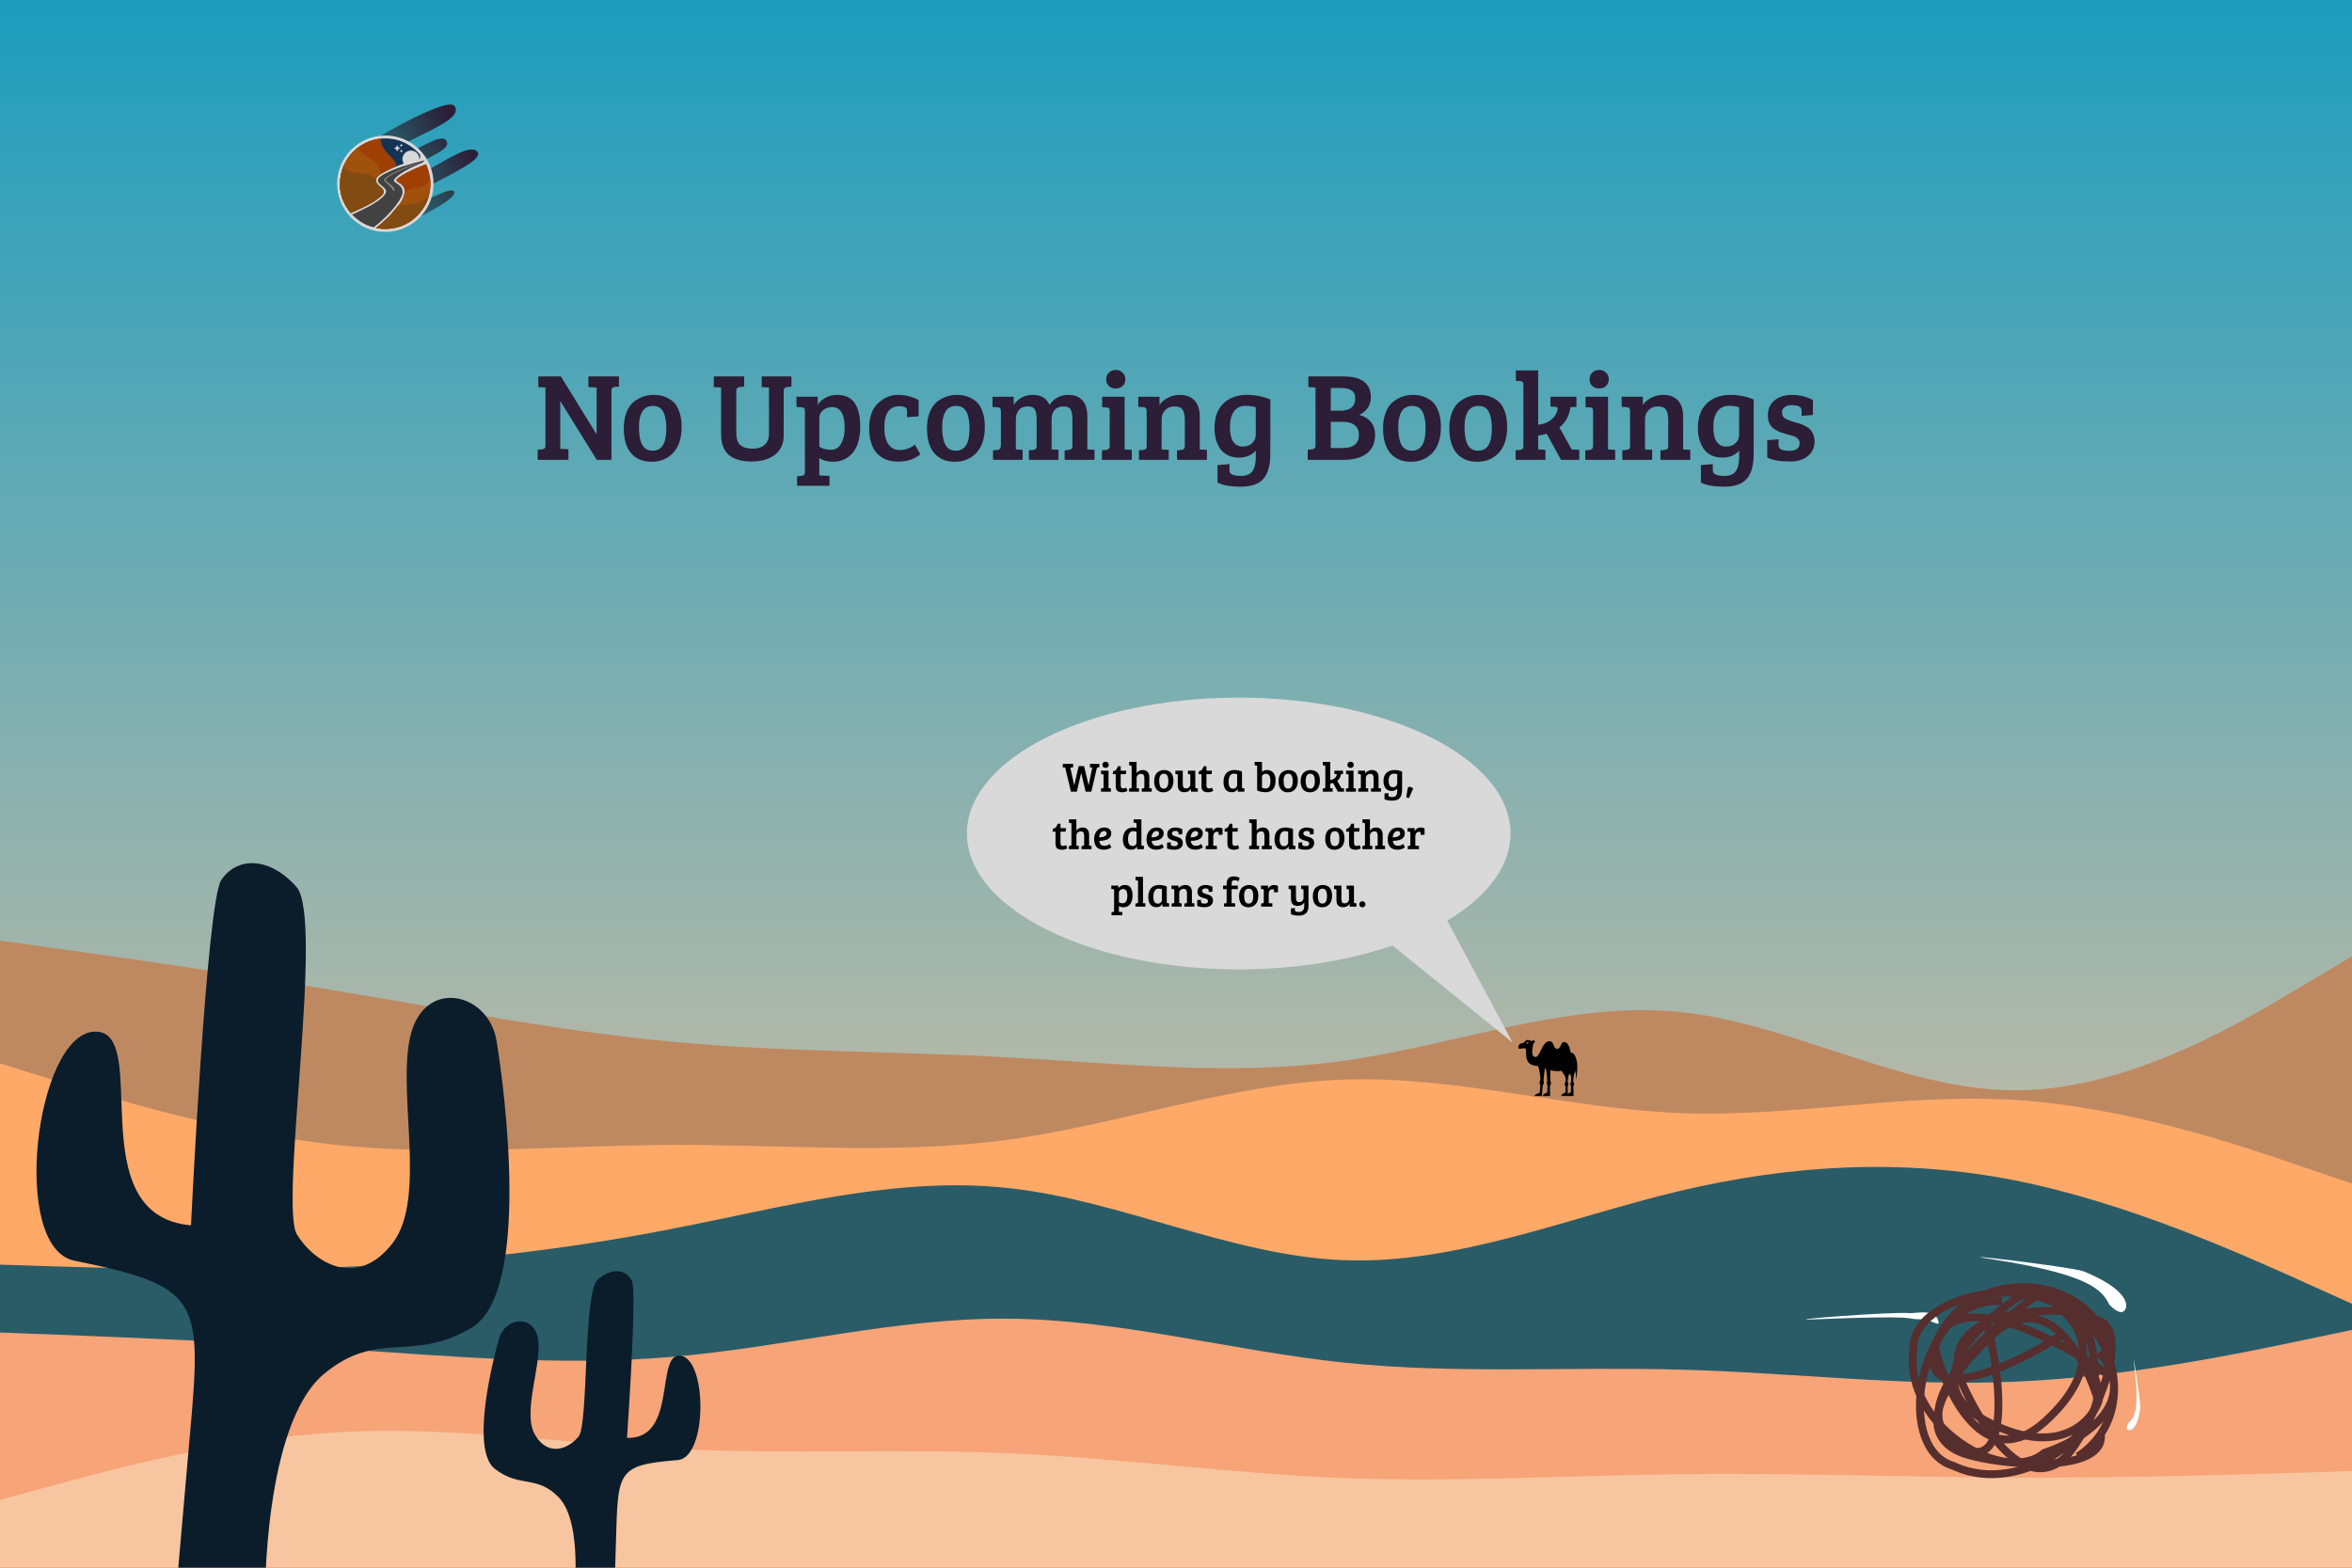 <svg width="900" height="600" viewBox="0 0 900 600" fill="none" xmlns="http://www.w3.org/2000/svg">
<rect x="0" y="0" width="900" height="600" fill="#808080" stroke="none"/>
<g clip-path="url(#clip0_1338_2525)">
<path d="M900 0H0V600H900V0Z" fill="url(#paint0_linear_1338_2525)"/>
<path d="M0 360L21.5 363C43 366 86 372 128.8 379.2C171.7 386.3 214.3 394.7 257.2 398.7C300 402.7 343 402.3 385.8 404.7C428.7 407 471.3 412 514.2 406C557 400 600 383 642.8 387.3C685.7 391.7 728.3 417.3 771.2 417.3C814 417.3 857 391.7 878.5 378.8L900 366V601H878.5C857 601 814 601 771.2 601C728.3 601 685.7 601 642.8 601C600 601 557 601 514.2 601C471.3 601 428.7 601 385.8 601C343 601 300 601 257.2 601C214.3 601 171.7 601 128.8 601C86 601 43 601 21.5 601H0V360Z" fill="#BE8961"/>
<path d="M0 407L21.5 413.7C43 420.3 86 433.7 128.8 438.2C171.7 442.7 214.3 438.3 257.2 438.2C300 438 343 442 385.8 436.2C428.7 430.3 471.3 414.7 514.2 413.2C557 411.7 600 424.3 642.8 426C685.7 427.7 728.3 418.3 771.2 421C814 423.7 857 438.3 878.5 445.7L900 453V601H878.5C857 601 814 601 771.2 601C728.3 601 685.7 601 642.8 601C600 601 557 601 514.2 601C471.3 601 428.7 601 385.8 601C343 601 300 601 257.2 601C214.3 601 171.7 601 128.8 601C86 601 43 601 21.5 601H0V407Z" fill="#FFA968"/>
<path d="M0 484L21.5 484.7C43 485.3 86 486.7 128.8 485C171.7 483.3 214.3 478.7 257.2 470.3C300 462 343 450 385.8 454.7C428.7 459.3 471.3 480.7 514.2 482.3C557 484 600 466 642.8 455.8C685.7 445.7 728.3 443.3 771.2 451.8C814 460.3 857 479.7 878.5 489.3L900 499V601H878.5C857 601 814 601 771.2 601C728.3 601 685.7 601 642.8 601C600 601 557 601 514.2 601C471.3 601 428.7 601 385.8 601C343 601 300 601 257.2 601C214.3 601 171.7 601 128.8 601C86 601 43 601 21.5 601H0V484Z" fill="#2A5C68"/>
<path d="M0 510L21.5 510.8C43 511.7 86 513.3 128.8 516.2C171.7 519 214.3 523 257.2 519.3C300 515.7 343 504.3 385.8 504.7C428.7 505 471.3 517 514.2 521.5C557 526 600 523 642.8 524.2C685.7 525.3 728.3 530.7 771.2 528.8C814 527 857 518 878.5 513.5L900 509V601H878.5C857 601 814 601 771.2 601C728.3 601 685.7 601 642.8 601C600 601 557 601 514.2 601C471.3 601 428.7 601 385.8 601C343 601 300 601 257.2 601C214.3 601 171.7 601 128.8 601C86 601 43 601 21.5 601H0V510Z" fill="#F6A478"/>
<path d="M0 574L21.5 568.2C43 562.3 86 550.7 128.8 548.2C171.7 545.7 214.3 552.3 257.2 554.5C300 556.7 343 554.3 385.8 556.2C428.7 558 471.3 564 514.2 565.7C557 567.3 600 564.7 642.8 564.2C685.7 563.7 728.3 565.3 771.2 565.5C814 565.7 857 564.3 878.5 563.7L900 563V601H878.5C857 601 814 601 771.2 601C728.3 601 685.7 601 642.8 601C600 601 557 601 514.2 601C471.3 601 428.7 601 385.8 601C343 601 300 601 257.2 601C214.3 601 171.7 601 128.8 601C86 601 43 601 21.5 601H0V574Z" fill="#F7C59F"/>
<path d="M761.841 481.887C801.758 487.982 804.511 494.505 807.256 499.484C808.446 500.655 812.115 504.079 813.402 500.784C814.179 498.796 813.304 493.079 797.055 486.49C790.742 484.645 743.82 479.136 761.841 481.887Z" fill="white"/>
<path d="M816.671 522.519C818.921 540.794 816.364 542.745 814.493 544.518C814.121 545.175 813.055 547.179 814.678 547.373C815.659 547.49 818.09 546.457 819 538.554C819.035 535.563 815.656 514.269 816.671 522.519Z" fill="white"/>
<path d="M695.191 504.915C735.89 503.279 728.769 504.915 734.304 504.915C739.84 504.915 742.938 508.759 741.468 504.915C739.997 501.071 733.328 502.593 731.006 502.593C724.467 501.85 676.816 505.653 695.191 504.915Z" fill="white"/>
<path d="M807.112 515.882C805.968 511.669 804.077 508.029 801.641 504.96M801.641 504.96C786.131 485.424 748.491 489.064 740.443 515.882C744.976 533.82 759.719 564.59 782.425 544.163C805.131 523.737 796.518 507.395 789.373 501.777C780.738 501.334 768.694 502.232 760.029 506.285M801.641 504.96C817.162 508.142 801.051 544.163 792.181 555.519C783.312 566.875 768.455 565.573 752.121 532.301C745.37 518.55 750.769 510.616 760.029 506.285M780.06 495.34C761.286 508.408 728.483 538.015 747.464 551.903C771.19 569.262 765.129 522.654 760.029 506.285M766.09 498.088C734.899 495.34 723.635 554.073 747.464 561.016C774.442 573.819 809.209 545.542 801.641 527.31C801.74 513.005 795.788 486.584 771.19 495.34" stroke="#562E2E" stroke-width="3"/>
<path d="M795.09 557.431C798.791 555.007 801.698 552.077 803.875 548.827M803.875 548.827C817.734 528.136 802.016 494.47 773.483 495.71C757.611 505.72 732.644 529.341 759.749 543.742C786.854 558.143 799.86 544.873 802.976 536.438C800.606 528.301 795.834 517.441 789.109 510.733M803.875 548.827C805.828 564.227 765.785 560.986 751.933 556.455C738.08 551.924 734.524 537.748 761.395 511.842C772.501 501.136 781.921 503.563 789.109 510.733M806.181 525.729C787.464 512.584 748.211 491.811 740.937 513.884C731.844 541.475 774.937 520.759 789.109 510.733M798.996 513.687C791.545 483.92 731.116 492.526 732.127 516.838C728.493 545.963 767.097 568.985 782.269 556.07C796.13 551.526 819.742 537.453 803.306 517.518" stroke="#562E2E" stroke-width="3"/>
<path d="M205.747 176V172.112L207.475 171.968C208.307 171.904 208.723 171.456 208.723 170.624V148.304L205.987 148.16V144.08H214.627L228.211 166.112H228.307V148.304L225.139 148.16V144.08H236.851V147.968L235.123 148.112C234.355 148.176 233.971 148.672 233.971 149.6V176H228.355L214.483 153.632H214.387V171.776L217.507 171.92V176H205.747ZM249.741 172.496C253.229 172.496 254.973 169.68 254.973 164.048C254.973 161.2 254.573 159.04 253.773 157.568C253.005 156.096 251.693 155.36 249.837 155.36C248.013 155.36 246.669 156.064 245.805 157.472C244.941 158.88 244.509 160.8 244.509 163.232C244.509 167.744 245.341 170.576 247.005 171.728C247.741 172.24 248.653 172.496 249.741 172.496ZM238.701 163.904C238.701 161.536 239.053 159.488 239.757 157.76C240.461 156 241.405 154.656 242.589 153.728C244.861 152 247.373 151.136 250.125 151.136C252.045 151.136 253.661 151.456 254.973 152.096C256.317 152.704 257.357 153.424 258.093 154.256C258.861 155.056 259.501 156.24 260.013 157.808C260.557 159.344 260.829 161.168 260.829 163.28C260.829 167.696 259.757 171.04 257.613 173.312C255.469 175.584 252.717 176.72 249.357 176.72C246.029 176.72 243.421 175.648 241.533 173.504C239.645 171.328 238.701 168.128 238.701 163.904ZM281.734 149.696V165.632C281.734 167.872 282.262 169.456 283.318 170.384C284.406 171.28 285.942 171.728 287.926 171.728C289.942 171.728 291.494 171.232 292.582 170.24C293.702 169.248 294.262 167.792 294.262 165.872V148.304L291.478 148.16V144.08H302.854V147.968L301.27 148.112C300.342 148.208 299.878 148.688 299.878 149.552V166.688C299.878 169.792 298.79 172.224 296.614 173.984C294.438 175.744 291.43 176.624 287.59 176.624C283.75 176.624 280.838 175.776 278.854 174.08C276.902 172.352 275.926 169.632 275.926 165.92V148.304L273.142 148.16V144.08H284.758V147.968L283.174 148.112C282.662 148.176 282.294 148.32 282.07 148.544C281.846 148.736 281.734 149.12 281.734 149.696ZM307.999 180.56V157.328C307.999 156.784 307.903 156.416 307.711 156.224C307.551 156 307.247 155.888 306.799 155.888L304.783 155.744V151.856H312.895V154.976C313.407 154.016 314.335 153.136 315.679 152.336C317.023 151.536 318.623 151.136 320.479 151.136C326.271 151.136 329.167 155.2 329.167 163.328C329.167 167.648 328.223 170.96 326.335 173.264C324.447 175.568 321.887 176.72 318.655 176.72C316.735 176.72 315.023 176.256 313.519 175.328V181.952L317.407 182.144V185.936H305.023V182.288L306.607 182.144C307.087 182.08 307.439 181.936 307.663 181.712C307.887 181.52 307.999 181.136 307.999 180.56ZM323.215 163.808C323.215 158.464 321.599 155.792 318.367 155.792C317.023 155.792 315.871 156.208 314.911 157.04C313.983 157.84 313.519 158.8 313.519 159.92V170.96C314.735 171.76 316.207 172.16 317.935 172.16C319.695 172.16 321.007 171.36 321.871 169.76C322.767 168.16 323.215 166.176 323.215 163.808ZM338.4 163.664C338.4 166.384 338.912 168.496 339.936 170C340.96 171.504 342.432 172.256 344.352 172.256C346.304 172.256 348.224 171.568 350.112 170.192L352.176 173.888C349.904 175.744 347.056 176.672 343.632 176.672C340.208 176.672 337.504 175.6 335.52 173.456C333.568 171.28 332.592 168.08 332.592 163.856C332.592 159.632 333.712 156.464 335.952 154.352C338.224 152.208 340.768 151.136 343.584 151.136C346.432 151.136 349.072 151.792 351.504 153.104V159.344L347.088 159.68V157.376C347.088 156.512 346.768 155.984 346.128 155.792C345.52 155.568 344.88 155.456 344.208 155.456C340.336 155.456 338.4 158.192 338.4 163.664ZM365.757 172.496C369.245 172.496 370.989 169.68 370.989 164.048C370.989 161.2 370.589 159.04 369.789 157.568C369.021 156.096 367.709 155.36 365.853 155.36C364.029 155.36 362.685 156.064 361.821 157.472C360.957 158.88 360.525 160.8 360.525 163.232C360.525 167.744 361.357 170.576 363.021 171.728C363.757 172.24 364.669 172.496 365.757 172.496ZM354.717 163.904C354.717 161.536 355.069 159.488 355.773 157.76C356.477 156 357.421 154.656 358.605 153.728C360.877 152 363.389 151.136 366.141 151.136C368.061 151.136 369.677 151.456 370.989 152.096C372.333 152.704 373.373 153.424 374.109 154.256C374.877 155.056 375.517 156.24 376.029 157.808C376.573 159.344 376.845 161.168 376.845 163.28C376.845 167.696 375.773 171.04 373.629 173.312C371.485 175.584 368.733 176.72 365.373 176.72C362.045 176.72 359.437 175.648 357.549 173.504C355.661 171.328 354.717 168.128 354.717 163.904ZM379.788 155.744V151.856H387.9V154.976C389.692 152.416 392.14 151.136 395.244 151.136C398.38 151.136 400.492 152.416 401.58 154.976C403.372 152.416 405.804 151.136 408.876 151.136C411.18 151.136 412.956 151.84 414.204 153.248C415.452 154.624 416.076 156.704 416.076 159.488V172.016L418.812 172.16V176H407.388V172.352L408.972 172.208C409.452 172.144 409.788 172.016 409.98 171.824C410.204 171.6 410.332 171.216 410.364 170.672V160.736C410.364 158.976 410.156 157.68 409.74 156.848C409.356 155.984 408.428 155.552 406.956 155.552C405.484 155.552 404.348 156 403.548 156.896C402.78 157.792 402.396 158.992 402.396 160.496V172.016L405.036 172.16V176H393.708V172.352L395.292 172.208C395.772 172.144 396.124 172.016 396.348 171.824C396.572 171.6 396.684 171.2 396.684 170.624V160.736C396.684 158.976 396.476 157.68 396.06 156.848C395.676 155.984 394.732 155.552 393.228 155.552C391.756 155.552 390.636 156.016 389.868 156.944C389.1 157.872 388.716 159.024 388.716 160.4V172.016L391.308 172.16V176H379.98V172.352L381.564 172.208C382.044 172.144 382.396 172.016 382.62 171.824C382.844 171.6 382.956 171.2 382.956 170.624H383.004V157.376C383.004 156.832 382.908 156.464 382.716 156.272C382.556 156.048 382.252 155.92 381.804 155.888L379.788 155.744ZM430.342 151.856V172.016L433.078 172.16V176H421.654V172.352L423.238 172.208C424.166 172.112 424.63 171.6 424.63 170.672V157.328C424.63 156.784 424.534 156.416 424.342 156.224C424.182 156.032 423.878 155.936 423.43 155.936L421.75 155.84V151.856H430.342ZM424.294 147.728C423.622 147.056 423.286 146.208 423.286 145.184C423.286 144.16 423.622 143.312 424.294 142.64C424.966 141.936 425.846 141.584 426.934 141.584C428.022 141.584 428.902 141.936 429.574 142.64C430.278 143.312 430.63 144.16 430.63 145.184C430.63 146.208 430.278 147.056 429.574 147.728C428.902 148.368 428.022 148.688 426.934 148.688C425.846 148.688 424.966 148.368 424.294 147.728ZM435.569 155.696V151.856H443.681V154.976C444.513 153.792 445.617 152.864 446.993 152.192C448.369 151.488 449.857 151.136 451.457 151.136C453.889 151.136 455.761 151.84 457.073 153.248C458.417 154.624 459.089 156.704 459.089 159.488V172.016L461.825 172.16V176H450.401V172.352L451.985 172.208C452.465 172.144 452.817 172.016 453.041 171.824C453.265 171.6 453.377 171.2 453.377 170.624V160.736C453.377 158.976 453.105 157.68 452.561 156.848C452.017 155.984 450.977 155.552 449.441 155.552C447.937 155.552 446.737 156.032 445.841 156.992C444.945 157.952 444.497 159.088 444.497 160.4V172.016L447.233 172.16V176H435.809V172.352L437.393 172.208C437.873 172.144 438.225 172.016 438.449 171.824C438.673 171.6 438.785 171.2 438.785 170.624V157.328C438.785 156.368 438.385 155.872 437.585 155.84L435.569 155.696ZM485.999 175.952C485.711 179.504 484.687 182.112 482.927 183.776C481.167 185.44 478.415 186.272 474.671 186.272C470.927 186.272 467.999 185.744 465.887 184.688V178.016L470.447 177.632V179.936C470.447 180.8 470.847 181.376 471.647 181.664C472.447 181.984 473.551 182.144 474.959 182.144C477.007 182.144 478.447 181.52 479.279 180.272C480.111 179.056 480.527 177.328 480.527 175.088V172.448C478.991 174.24 476.863 175.136 474.143 175.136C472.479 175.136 471.007 174.816 469.727 174.176C468.479 173.536 467.503 172.672 466.799 171.584C465.423 169.408 464.735 166.848 464.735 163.904C464.735 159.712 465.871 156.544 468.143 154.4C470.415 152.224 473.439 151.136 477.215 151.136C480.351 151.136 483.311 151.728 486.095 152.912V170.72C486.095 173.44 486.063 175.184 485.999 175.952ZM480.527 166.208V155.888C479.407 155.504 478.127 155.312 476.687 155.312C474.735 155.312 473.231 156.032 472.175 157.472C471.151 158.912 470.639 160.864 470.639 163.328C470.639 168.384 472.303 170.912 475.631 170.912C477.007 170.912 478.159 170.496 479.087 169.664C480.047 168.8 480.527 167.648 480.527 166.208ZM500.645 144.08H514.181C521.093 144.08 524.549 146.752 524.549 152.096C524.549 155.04 523.077 157.28 520.133 158.816C522.021 159.296 523.493 160.176 524.549 161.456C525.637 162.736 526.181 164.4 526.181 166.448C526.181 169.552 525.125 171.92 523.013 173.552C520.933 175.184 517.893 176 513.893 176H500.405V172.112L501.989 171.968C502.917 171.872 503.381 171.424 503.381 170.624V148.304L500.645 148.16V144.08ZM509.237 161.456V171.488H513.749C517.909 171.488 519.989 169.792 519.989 166.4C519.989 164.8 519.461 163.584 518.405 162.752C517.381 161.888 515.909 161.456 513.989 161.456H509.237ZM509.237 148.496V157.184H512.789C514.773 157.184 516.229 156.784 517.157 155.984C518.117 155.152 518.597 154 518.597 152.528C518.597 151.056 518.117 150.016 517.157 149.408C516.229 148.8 514.885 148.496 513.125 148.496H509.237ZM540.272 172.496C543.76 172.496 545.504 169.68 545.504 164.048C545.504 161.2 545.104 159.04 544.304 157.568C543.536 156.096 542.224 155.36 540.368 155.36C538.544 155.36 537.2 156.064 536.336 157.472C535.472 158.88 535.04 160.8 535.04 163.232C535.04 167.744 535.872 170.576 537.536 171.728C538.272 172.24 539.184 172.496 540.272 172.496ZM529.232 163.904C529.232 161.536 529.584 159.488 530.288 157.76C530.992 156 531.936 154.656 533.12 153.728C535.392 152 537.904 151.136 540.656 151.136C542.576 151.136 544.192 151.456 545.504 152.096C546.848 152.704 547.888 153.424 548.624 154.256C549.392 155.056 550.032 156.24 550.544 157.808C551.088 159.344 551.36 161.168 551.36 163.28C551.36 167.696 550.288 171.04 548.144 173.312C546 175.584 543.248 176.72 539.888 176.72C536.56 176.72 533.952 175.648 532.064 173.504C530.176 171.328 529.232 168.128 529.232 163.904ZM565.632 172.496C569.12 172.496 570.864 169.68 570.864 164.048C570.864 161.2 570.464 159.04 569.664 157.568C568.896 156.096 567.584 155.36 565.728 155.36C563.904 155.36 562.56 156.064 561.696 157.472C560.832 158.88 560.4 160.8 560.4 163.232C560.4 167.744 561.232 170.576 562.896 171.728C563.632 172.24 564.544 172.496 565.632 172.496ZM554.592 163.904C554.592 161.536 554.944 159.488 555.648 157.76C556.352 156 557.296 154.656 558.48 153.728C560.752 152 563.264 151.136 566.016 151.136C567.936 151.136 569.552 151.456 570.864 152.096C572.208 152.704 573.248 153.424 573.984 154.256C574.752 155.056 575.392 156.24 575.904 157.808C576.448 159.344 576.72 161.168 576.72 163.28C576.72 167.696 575.648 171.04 573.504 173.312C571.36 175.584 568.608 176.72 565.248 176.72C561.92 176.72 559.312 175.648 557.424 173.504C555.536 171.328 554.592 168.128 554.592 163.904ZM582.927 170.624V147.248C582.927 146.736 582.831 146.384 582.639 146.192C582.479 146 582.175 145.888 581.727 145.856L580.047 145.76V141.776H588.591V162.56C590.351 162.4 591.887 161.856 593.199 160.928C594.511 160 595.407 158.784 595.887 157.28C595.983 156.96 596.031 156.704 596.031 156.512C596.031 155.968 595.727 155.696 595.119 155.696L593.295 155.6V151.856H603.231V155.744L600.927 155.84C600.511 159.104 599.103 161.68 596.703 163.568L601.407 172.016L604.335 172.16V176H597.327L591.855 166.016C590.799 166.304 589.711 166.528 588.591 166.688V172.016H588.639L591.375 172.16V176H579.951V172.352L581.535 172.208C582.015 172.144 582.367 172.016 582.591 171.824C582.815 171.6 582.927 171.2 582.927 170.624ZM615.311 151.856V172.016L618.047 172.16V176H606.623V172.352L608.207 172.208C609.135 172.112 609.599 171.6 609.599 170.672V157.328C609.599 156.784 609.503 156.416 609.311 156.224C609.151 156.032 608.847 155.936 608.399 155.936L606.719 155.84V151.856H615.311ZM609.263 147.728C608.591 147.056 608.255 146.208 608.255 145.184C608.255 144.16 608.591 143.312 609.263 142.64C609.935 141.936 610.815 141.584 611.903 141.584C612.991 141.584 613.871 141.936 614.543 142.64C615.247 143.312 615.599 144.16 615.599 145.184C615.599 146.208 615.247 147.056 614.543 147.728C613.871 148.368 612.991 148.688 611.903 148.688C610.815 148.688 609.935 148.368 609.263 147.728ZM620.538 155.696V151.856H628.65V154.976C629.482 153.792 630.586 152.864 631.962 152.192C633.338 151.488 634.826 151.136 636.426 151.136C638.858 151.136 640.73 151.84 642.042 153.248C643.386 154.624 644.058 156.704 644.058 159.488V172.016L646.794 172.16V176H635.37V172.352L636.954 172.208C637.434 172.144 637.786 172.016 638.01 171.824C638.234 171.6 638.346 171.2 638.346 170.624V160.736C638.346 158.976 638.074 157.68 637.53 156.848C636.986 155.984 635.946 155.552 634.41 155.552C632.906 155.552 631.706 156.032 630.81 156.992C629.914 157.952 629.466 159.088 629.466 160.4V172.016L632.202 172.16V176H620.778V172.352L622.362 172.208C622.842 172.144 623.194 172.016 623.418 171.824C623.642 171.6 623.754 171.2 623.754 170.624V157.328C623.754 156.368 623.354 155.872 622.554 155.84L620.538 155.696ZM670.967 175.952C670.679 179.504 669.655 182.112 667.895 183.776C666.135 185.44 663.383 186.272 659.639 186.272C655.895 186.272 652.967 185.744 650.855 184.688V178.016L655.415 177.632V179.936C655.415 180.8 655.815 181.376 656.615 181.664C657.415 181.984 658.519 182.144 659.927 182.144C661.975 182.144 663.415 181.52 664.247 180.272C665.079 179.056 665.495 177.328 665.495 175.088V172.448C663.959 174.24 661.831 175.136 659.111 175.136C657.447 175.136 655.975 174.816 654.695 174.176C653.447 173.536 652.471 172.672 651.767 171.584C650.391 169.408 649.703 166.848 649.703 163.904C649.703 159.712 650.839 156.544 653.111 154.4C655.383 152.224 658.407 151.136 662.183 151.136C665.319 151.136 668.279 151.728 671.063 152.912V170.72C671.063 173.44 671.031 175.184 670.967 175.952ZM665.495 166.208V155.888C664.375 155.504 663.095 155.312 661.655 155.312C659.703 155.312 658.199 156.032 657.143 157.472C656.119 158.912 655.607 160.864 655.607 163.328C655.607 168.384 657.271 170.912 660.599 170.912C661.975 170.912 663.127 170.496 664.055 169.664C665.015 168.8 665.495 167.648 665.495 166.208ZM688.293 155.504C687.525 155.216 686.597 155.072 685.509 155.072C684.421 155.072 683.541 155.328 682.869 155.84C682.229 156.32 681.909 156.928 681.909 157.664C681.909 158.368 682.021 158.928 682.245 159.344C682.501 159.728 682.885 160.064 683.397 160.352C684.197 160.768 685.157 161.136 686.277 161.456C687.397 161.744 688.229 161.984 688.773 162.176C689.317 162.336 689.989 162.624 690.789 163.04C691.621 163.456 692.245 163.904 692.661 164.384C693.781 165.568 694.341 167.088 694.341 168.944C694.341 171.344 693.461 173.232 691.701 174.608C689.973 175.952 687.765 176.624 685.077 176.624C681.173 176.624 678.229 176.128 676.245 175.136V168.464L680.565 168.128V170.432C680.565 171.84 681.909 172.544 684.597 172.544C687.285 172.544 688.629 171.568 688.629 169.616C688.629 168.912 688.389 168.336 687.909 167.888C687.461 167.44 687.013 167.136 686.565 166.976C686.117 166.816 685.573 166.656 684.933 166.496C684.325 166.336 683.717 166.176 683.109 166.016C682.533 165.856 681.893 165.648 681.189 165.392C680.517 165.104 679.765 164.704 678.933 164.192C677.301 163.136 676.485 161.376 676.485 158.912C676.485 156.416 677.365 154.496 679.125 153.152C680.885 151.808 683.093 151.136 685.749 151.136C688.437 151.136 691.093 151.776 693.717 153.056V158.816L689.397 159.152V157.136C689.397 156.336 689.029 155.792 688.293 155.504Z" fill="#2B1E36"/>
<path d="M259.343 558.808C235.421 560.762 236.539 563.16 235.643 591.831L234.953 613.918L219.458 613.434C219.458 613.434 223.397 583.102 213.857 573.143C205.474 564.392 199.055 569.585 189.441 562.251C179.827 554.916 188.664 520.303 191.005 512.216C193.345 504.13 204.423 502.788 205.904 512.682C207.384 522.576 199.662 540.623 204.762 549.224C209.862 557.824 217.723 554.412 221.448 549.745C225.173 545.079 223.17 494.651 228.692 489.759C234.214 484.867 239.747 485.978 241.803 490.169C243.859 494.36 239.923 550.323 239.923 550.323C259.589 550.937 250.504 517.171 260.591 518.893C270.678 520.615 270.707 557.88 259.343 558.808Z" fill="#0B1D2B"/>
<path d="M28.391 482.479C80.212 492.979 77.142 497.934 71.639 560.885L67.4 609.38L101.42 612.353C101.42 612.353 100.698 544.978 124.159 525.676C144.775 508.715 157.465 521.746 180.403 508.205C203.342 494.663 193.021 416.647 190.006 398.349C186.991 380.051 163.108 374.232 157.294 395.49C151.481 416.747 163.676 458.236 150.281 475.721C136.886 493.207 120.577 483.697 113.644 472.519C106.71 461.341 124.217 351.554 113.412 339.416C102.607 327.278 90.215 328.267 84.626 336.9C79.037 345.532 73.081 468.973 73.081 468.973C29.901 465.198 58.565 393.7 36.051 394.842C13.537 395.983 3.776 477.492 28.391 482.479Z" fill="#0B1D2B"/>
<path d="M584.547 398C585.081 398.036 585.658 398.218 586.122 398.482C586.37 398.255 586.755 397.989 587.026 398.196C587.612 398.639 587.139 399.169 586.708 399.506C586.45 401.187 585.737 403.873 587.167 404.473C589.412 405.321 589.816 398.433 592.975 398.517C594.869 398.568 594.034 401.313 595.909 401.407C597.292 401.478 597.189 398.852 598.342 398.812C599.556 398.77 600.434 399.698 601.047 402.889C602.249 402.884 602.722 403.831 603.27 405.664C603.818 407.492 603.411 411.082 603.214 413.276L602.845 409.7C602.731 410.262 602.555 410.829 602.287 411.42C602.103 412.296 602.032 413.173 602.014 414.045C602.399 414.523 602.427 415.273 602.034 415.709C602.077 416.965 602.159 418.217 602.113 419.473C600.496 419.496 599.017 419.426 597.447 419.473C597.362 418.915 598.145 418.517 599.055 418.053C599.041 417.41 599.045 416.623 599.055 415.826C598.642 415.348 598.633 414.509 599.064 414.101C599.059 413.103 599.026 412.292 598.909 412.043C598.534 411.242 597.944 410.548 597.545 409.831C596.2 410.079 594.747 409.967 593.237 409.61L593.205 413.618C593.566 414.148 593.58 414.917 593.191 415.39C592.97 416.75 593.162 418.114 593.153 419.473H590.434C590.326 418.77 591.489 418.39 592.056 418.062C592.056 417.026 592.239 416.243 592.075 415.235C591.841 414.771 591.826 414.228 592.056 413.792C592.014 412.245 591.901 410.698 591.555 409.151C591.48 409.123 591.184 408.978 591.119 408.903L590.608 413.515C590.87 414.073 590.814 414.795 590.42 415.235C590.111 416.646 590.209 418.025 590.05 419.435L587.181 419.473C587.167 418.896 588.545 418.535 589.07 418.278C589.37 417.275 589.337 416.257 589.384 415.235C589.009 414.668 589.028 413.881 589.436 413.384C589.412 411.589 589.178 409.784 588.573 408.012C583.576 407.735 584.064 404.637 583.919 401.768C583.853 400.491 581.317 401.848 581.106 401.224C580.994 400.9 580.937 400.573 581.106 400.2C581.509 399.296 582.226 399.248 582.826 399.233C583.403 398.888 583.886 398.016 584.491 398H584.547ZM584.233 398.918C584.003 399.042 584.055 399.268 584.106 399.392C584.416 399.484 584.87 399.341 585.081 399.177C584.898 399.036 584.509 398.924 584.233 398.918ZM600.494 410.909C600.351 411.275 600.225 411.64 600.149 411.996C599.998 412.714 599.919 413.435 599.881 414.162C600.232 414.645 600.246 415.385 599.853 415.803C599.865 416.815 599.914 417.828 599.925 418.835C600.137 418.484 600.53 418.179 601.094 418.034C601.086 417.359 601.114 416.515 601.144 415.662C600.82 415.184 600.816 414.462 601.196 414.054C601.228 412.789 601.212 411.739 601.019 411.518C600.834 411.307 600.66 411.106 600.494 410.909Z" fill="black"/>
<path d="M173.829 40.47C170.564 36.585 133.855 57.98 132.616 61.076L152.097 86.975C152.097 86.975 174.505 77.122 173.829 73.575C173.153 70.028 156.826 81.457 155.587 77.629C154.349 73.8 186.891 62.315 182.612 57.98C178.333 53.644 161.161 69.296 159.078 65.468C156.995 61.639 173.21 58.318 170.901 53.982C168.593 49.647 155.193 61.639 152.716 57.98C150.239 54.32 179.035 46.663 173.829 40.47Z" fill="url(#paint1_linear_1338_2525)"/>
<path d="M165.893 70.312C165.893 80.499 157.634 88.758 147.446 88.758C137.259 88.758 129 80.499 129 70.312C129 60.124 137.259 51.865 147.446 51.865C157.634 51.865 165.893 60.124 165.893 70.312Z" fill="#D8D8D8"/>
<path d="M153.939 74.296C153.349 76.953 148.369 82.966 143.019 86.987C139.387 86.266 136.4 83.9 134.718 82.118C136.12 81.343 145.205 77.804 147.483 74.112C149.329 71.121 140.363 70.118 147.188 66.512C151.837 64.056 157.002 62.785 162.425 61.347L161.798 62.195C161.798 62.195 152.685 65.737 150.804 68.799C150.037 70.127 154.8 70.422 153.939 74.296Z" fill="#424242"/>
<path d="M150.914 72.857L150.324 72.968C150.693 71.677 146.672 69.574 147.041 68.725C147.151 68.246 150.103 65.405 161.982 61.679C153.534 64.925 148.553 67.102 147.557 68.725C147.257 69.574 151.136 71.271 150.914 72.857Z" fill="#D9D9D9" fill-opacity="0.53"/>
<path d="M154.235 71.308C154.972 72.415 154.965 73.521 154.53 74.85C153.903 77.063 152.648 78.428 150.619 80.826C148.549 83.581 143.831 87.282 143.831 87.282C150.545 88.574 157.998 86.286 162.425 78.981C165.155 74.333 165.598 68.32 163.052 62.786C162.794 62.822 153.607 66.327 151.689 68.725C151.209 69.611 153.017 69.758 154.235 71.308Z" fill="#A03F03"/>
<path d="M143.831 87.282C150.545 88.574 157.998 86.286 162.425 78.981C164.194 75.969 165.003 72.383 164.66 68.725C161.724 73.226 158.367 70.865 154.822 73.448C154.794 73.892 154.692 74.355 154.53 74.85C153.903 77.063 152.648 78.428 150.619 80.826C148.549 83.581 143.831 87.282 143.831 87.282Z" fill="#A0510C"/>
<path d="M143.831 87.282C150.545 88.574 157.998 86.286 162.425 78.981C163.319 77.506 163.79 76.215 164.122 74.96C159.695 79.424 156.891 77.211 152.171 78.981C151.714 79.541 151.198 80.142 150.619 80.826C148.549 83.581 143.831 87.282 143.831 87.282Z" fill="#824B11"/>
<path d="M143.093 77.137C140.031 78.945 136.932 80.31 134.202 81.527C130.918 77.543 130.107 73.595 130.107 70.939C130.107 67.36 130.838 64.594 132.136 62.159C134.968 56.846 140.621 53.023 147.299 52.972C154.124 52.935 158.514 56.588 160.728 59.207C161.023 60.425 160.469 60.941 160.469 60.941L160.396 60.166C160.064 58.543 158.44 57.436 156.817 57.658C155.009 57.842 153.054 60.056 154.493 62.638C151.984 63.523 149.586 64.372 145.675 66.586C144.901 67.024 143.831 68.135 143.831 68.873C143.646 70.718 146.635 71.898 146.782 73.079C147.004 74.149 146.155 74.997 143.093 77.137Z" fill="#133455"/>
<path d="M143.093 77.137C140.031 78.945 136.932 80.31 134.202 81.527C130.918 77.543 130.107 73.595 130.107 70.939C130.107 67.36 130.838 64.594 132.136 62.159C134.736 57.282 139.712 53.661 145.675 53.06C145.934 58.654 151.652 60.203 151.652 63.684C149.988 64.345 148.13 65.197 145.675 66.586C144.901 67.024 143.831 68.135 143.831 68.873C143.646 70.718 146.635 71.898 146.782 73.079C147.004 74.149 146.155 74.997 143.093 77.137Z" fill="#A03F03"/>
<path d="M143.093 77.137C140.031 78.945 136.932 80.31 134.202 81.527C130.918 77.543 130.107 73.595 130.107 70.939C130.107 67.36 130.838 64.594 132.136 62.159C133.35 59.882 135.082 57.879 137.19 56.329C137.965 60.056 145.27 60.72 145.675 66.586C144.901 67.024 143.831 68.135 143.831 68.873C143.646 70.718 146.635 71.898 146.782 73.079C147.004 74.149 146.155 74.997 143.093 77.137Z" fill="#A0510C"/>
<path d="M143.093 77.137C140.031 78.945 136.932 80.31 134.202 81.527C130.918 77.543 130.107 73.595 130.107 70.939C130.107 68.08 130.573 65.739 131.423 63.671C135.124 68.209 141.175 64.483 143.831 68.873C143.646 70.718 146.635 71.898 146.782 73.079C147.004 74.149 146.155 74.997 143.093 77.137Z" fill="#824B11"/>
<g clip-path="url(#clip1_1338_2525)">
<path d="M153.567 55.015L153.37 55.446L152.94 55.642L153.37 55.839L153.567 56.269L153.763 55.839L154.194 55.642L153.763 55.446M151.999 55.485L151.607 56.347L150.745 56.739L151.607 57.131L151.999 57.994L152.391 57.131L153.254 56.739L152.391 56.347M153.567 57.21L153.37 57.639L152.94 57.837L153.37 58.033L153.567 58.464L153.763 58.033L154.194 57.837L153.763 57.639" fill="#D8D8D8"/>
</g>
<ellipse cx="474" cy="319" rx="104" ry="52" fill="#D9D9D9"/>
<path d="M578.763 398.967L526.168 356.506L546.845 339.382L578.763 398.967Z" fill="#D9D9D9"/>
<path d="M420.682 293.656L420.154 293.704C419.876 293.725 419.7 293.917 419.626 294.28L417.61 303H415.418L413.738 295.88H413.69L412.058 303H409.802L407.594 293.768L406.682 293.72V292.36H410.65V293.656L410.122 293.704C409.791 293.736 409.626 293.875 409.626 294.12C409.626 294.163 409.631 294.211 409.642 294.264L411.034 300.44H411.098L412.762 293.208H414.826L416.554 300.472H416.586L417.946 293.784L417.082 293.72V292.36H420.682V293.656ZM424.182 294.952V301.672L425.094 301.72V303H421.286V301.784L421.814 301.736C422.123 301.704 422.278 301.533 422.278 301.224V296.776C422.278 296.595 422.246 296.472 422.182 296.408C422.128 296.344 422.027 296.312 421.878 296.312L421.318 296.28V294.952H424.182ZM422.166 293.576C421.942 293.352 421.83 293.069 421.83 292.728C421.83 292.387 421.942 292.104 422.166 291.88C422.39 291.645 422.683 291.528 423.046 291.528C423.408 291.528 423.702 291.645 423.926 291.88C424.16 292.104 424.278 292.387 424.278 292.728C424.278 293.069 424.16 293.352 423.926 293.576C423.702 293.789 423.408 293.896 423.046 293.896C422.683 293.896 422.39 293.789 422.166 293.576ZM427.796 293.256H428.836V294.952H430.964L430.804 296.296H428.836V300.504C428.836 300.973 428.922 301.304 429.092 301.496C429.263 301.677 429.524 301.768 429.876 301.768C430.239 301.768 430.602 301.656 430.964 301.432L431.444 302.664C430.911 303.037 430.234 303.224 429.412 303.224C428.932 303.224 428.527 303.16 428.196 303.032C427.866 302.915 427.62 302.781 427.46 302.632C427.3 302.483 427.178 302.264 427.092 301.976C427.007 301.688 426.959 301.464 426.948 301.304C426.938 301.133 426.932 300.888 426.932 300.568V296.296H425.796L425.956 295.128C426.458 295.085 426.836 294.909 427.092 294.6C427.348 294.28 427.583 293.832 427.796 293.256ZM433.027 301.208V293.416C433.027 293.245 432.995 293.128 432.931 293.064C432.878 293 432.777 292.963 432.627 292.952L432.067 292.92V291.592H434.915V295.896C435.47 295.107 436.249 294.712 437.251 294.712C438.062 294.712 438.686 294.947 439.123 295.416C439.571 295.875 439.795 296.568 439.795 297.496V301.672L440.707 301.72V303H436.899V301.784L437.427 301.736C437.587 301.715 437.705 301.672 437.779 301.608C437.854 301.533 437.891 301.4 437.891 301.208V297.912C437.891 297.357 437.801 296.931 437.619 296.632C437.449 296.333 437.107 296.184 436.595 296.184C436.094 296.184 435.689 296.344 435.379 296.664C435.081 296.973 434.931 297.352 434.931 297.8V301.672L435.843 301.72V303H432.035V301.784L432.563 301.736C432.723 301.715 432.841 301.672 432.915 301.608C432.99 301.533 433.027 301.4 433.027 301.208ZM445.325 301.832C446.488 301.832 447.069 300.893 447.069 299.016C447.069 298.067 446.936 297.347 446.669 296.856C446.413 296.365 445.976 296.12 445.357 296.12C444.749 296.12 444.301 296.355 444.013 296.824C443.725 297.293 443.581 297.933 443.581 298.744C443.581 300.248 443.859 301.192 444.413 301.576C444.659 301.747 444.963 301.832 445.325 301.832ZM441.645 298.968C441.645 298.179 441.763 297.496 441.997 296.92C442.232 296.333 442.547 295.885 442.941 295.576C443.699 295 444.536 294.712 445.453 294.712C446.093 294.712 446.632 294.819 447.069 295.032C447.517 295.235 447.864 295.475 448.109 295.752C448.365 296.019 448.579 296.413 448.749 296.936C448.931 297.448 449.021 298.056 449.021 298.76C449.021 300.232 448.664 301.347 447.949 302.104C447.235 302.861 446.317 303.24 445.197 303.24C444.088 303.24 443.219 302.883 442.589 302.168C441.96 301.443 441.645 300.376 441.645 298.968ZM458.344 301.736V303H455.752V301.96C455.165 302.792 454.301 303.208 453.16 303.208C451.507 303.208 450.68 302.285 450.68 300.44V296.744C450.68 296.456 450.547 296.307 450.28 296.296L449.768 296.264V294.952H452.584V300.024C452.584 300.589 452.664 301.016 452.824 301.304C452.984 301.592 453.315 301.736 453.816 301.736C454.317 301.736 454.717 301.581 455.016 301.272C455.325 300.963 455.48 300.589 455.48 300.152V296.776C455.48 296.605 455.448 296.488 455.384 296.424C455.331 296.349 455.229 296.307 455.08 296.296L454.568 296.264V294.952H457.384V301.224C457.384 301.395 457.411 301.512 457.464 301.576C457.517 301.629 457.624 301.667 457.784 301.688L458.344 301.736ZM460.609 293.256H461.649V294.952H463.777L463.617 296.296H461.649V300.504C461.649 300.973 461.734 301.304 461.905 301.496C462.075 301.677 462.337 301.768 462.689 301.768C463.051 301.768 463.414 301.656 463.777 301.432L464.257 302.664C463.723 303.037 463.046 303.224 462.225 303.224C461.745 303.224 461.339 303.16 461.009 303.032C460.678 302.915 460.433 302.781 460.273 302.632C460.113 302.483 459.99 302.264 459.905 301.976C459.819 301.688 459.771 301.464 459.761 301.304C459.75 301.133 459.745 300.888 459.745 300.568V296.296H458.609L458.769 295.128C459.27 295.085 459.649 294.909 459.905 294.6C460.161 294.28 460.395 293.832 460.609 293.256ZM475.251 295.272V301.224C475.251 301.395 475.278 301.512 475.331 301.576C475.395 301.64 475.502 301.677 475.651 301.688L476.163 301.72V303H473.619V302.072L473.571 302.056C473.038 302.824 472.307 303.208 471.379 303.208C470.291 303.208 469.486 302.861 468.963 302.168C468.44 301.475 468.179 300.525 468.179 299.32C468.179 297.869 468.531 296.739 469.235 295.928C469.939 295.117 470.995 294.712 472.403 294.712C473.31 294.712 474.259 294.899 475.251 295.272ZM473.395 300.456V296.312C473.096 296.173 472.686 296.104 472.163 296.104C471.448 296.104 470.931 296.392 470.611 296.968C470.291 297.544 470.131 298.307 470.131 299.256C470.131 300.984 470.686 301.848 471.795 301.848C472.264 301.848 472.648 301.709 472.947 301.432C473.246 301.144 473.395 300.819 473.395 300.456ZM481.052 302.52V293.336C481.052 293.091 480.919 292.963 480.652 292.952L480.092 292.92V291.592H482.908V295.384C483.388 294.936 484.034 294.712 484.844 294.712C485.847 294.712 486.642 295.053 487.228 295.736C487.815 296.408 488.108 297.357 488.108 298.584C488.108 301.667 486.818 303.208 484.236 303.208C483.682 303.208 483.095 303.139 482.476 303C481.868 302.872 481.394 302.712 481.052 302.52ZM482.908 297.336V301.48C483.314 301.693 483.783 301.8 484.316 301.8C485.532 301.8 486.14 300.813 486.14 298.84C486.14 297.037 485.543 296.136 484.348 296.136C483.964 296.136 483.628 296.248 483.34 296.472C483.052 296.696 482.908 296.984 482.908 297.336ZM492.919 301.832C494.082 301.832 494.663 300.893 494.663 299.016C494.663 298.067 494.53 297.347 494.263 296.856C494.007 296.365 493.57 296.12 492.951 296.12C492.343 296.12 491.895 296.355 491.607 296.824C491.319 297.293 491.175 297.933 491.175 298.744C491.175 300.248 491.452 301.192 492.007 301.576C492.252 301.747 492.556 301.832 492.919 301.832ZM489.239 298.968C489.239 298.179 489.356 297.496 489.591 296.92C489.826 296.333 490.14 295.885 490.535 295.576C491.292 295 492.13 294.712 493.047 294.712C493.687 294.712 494.226 294.819 494.663 295.032C495.111 295.235 495.458 295.475 495.703 295.752C495.959 296.019 496.172 296.413 496.343 296.936C496.524 297.448 496.615 298.056 496.615 298.76C496.615 300.232 496.258 301.347 495.543 302.104C494.828 302.861 493.911 303.24 492.791 303.24C491.682 303.24 490.812 302.883 490.183 302.168C489.554 301.443 489.239 300.376 489.239 298.968ZM501.372 301.832C502.535 301.832 503.116 300.893 503.116 299.016C503.116 298.067 502.983 297.347 502.716 296.856C502.46 296.365 502.023 296.12 501.404 296.12C500.796 296.12 500.348 296.355 500.06 296.824C499.772 297.293 499.628 297.933 499.628 298.744C499.628 300.248 499.905 301.192 500.46 301.576C500.705 301.747 501.009 301.832 501.372 301.832ZM497.692 298.968C497.692 298.179 497.809 297.496 498.044 296.92C498.279 296.333 498.593 295.885 498.988 295.576C499.745 295 500.583 294.712 501.5 294.712C502.14 294.712 502.679 294.819 503.116 295.032C503.564 295.235 503.911 295.475 504.156 295.752C504.412 296.019 504.625 296.413 504.796 296.936C504.977 297.448 505.068 298.056 505.068 298.76C505.068 300.232 504.711 301.347 503.996 302.104C503.281 302.861 502.364 303.24 501.244 303.24C500.135 303.24 499.265 302.883 498.636 302.168C498.007 301.443 497.692 300.376 497.692 298.968ZM507.137 301.208V293.416C507.137 293.245 507.105 293.128 507.041 293.064C506.988 293 506.887 292.963 506.737 292.952L506.177 292.92V291.592H509.025V298.52C509.612 298.467 510.124 298.285 510.561 297.976C510.999 297.667 511.297 297.261 511.457 296.76C511.489 296.653 511.505 296.568 511.505 296.504C511.505 296.323 511.404 296.232 511.201 296.232L510.593 296.2V294.952H513.905V296.248L513.137 296.28C512.999 297.368 512.529 298.227 511.729 298.856L513.297 301.672L514.273 301.72V303H511.937L510.113 299.672C509.761 299.768 509.399 299.843 509.025 299.896V301.672H509.041L509.953 301.72V303H506.145V301.784L506.673 301.736C506.833 301.715 506.951 301.672 507.025 301.608C507.1 301.533 507.137 301.4 507.137 301.208ZM517.932 294.952V301.672L518.844 301.72V303H515.036V301.784L515.564 301.736C515.873 301.704 516.028 301.533 516.028 301.224V296.776C516.028 296.595 515.996 296.472 515.932 296.408C515.878 296.344 515.777 296.312 515.628 296.312L515.068 296.28V294.952H517.932ZM515.916 293.576C515.692 293.352 515.58 293.069 515.58 292.728C515.58 292.387 515.692 292.104 515.916 291.88C516.14 291.645 516.433 291.528 516.796 291.528C517.158 291.528 517.452 291.645 517.676 291.88C517.91 292.104 518.028 292.387 518.028 292.728C518.028 293.069 517.91 293.352 517.676 293.576C517.452 293.789 517.158 293.896 516.796 293.896C516.433 293.896 516.14 293.789 515.916 293.576ZM519.674 296.232V294.952H522.378V295.992C522.656 295.597 523.024 295.288 523.482 295.064C523.941 294.829 524.437 294.712 524.97 294.712C525.781 294.712 526.405 294.947 526.842 295.416C527.29 295.875 527.514 296.568 527.514 297.496V301.672L528.426 301.72V303H524.618V301.784L525.146 301.736C525.306 301.715 525.424 301.672 525.498 301.608C525.573 301.533 525.61 301.4 525.61 301.208V297.912C525.61 297.325 525.52 296.893 525.338 296.616C525.157 296.328 524.81 296.184 524.298 296.184C523.797 296.184 523.397 296.344 523.098 296.664C522.8 296.984 522.65 297.363 522.65 297.8V301.672L523.562 301.72V303H519.754V301.784L520.282 301.736C520.442 301.715 520.56 301.672 520.634 301.608C520.709 301.533 520.746 301.4 520.746 301.208V296.776C520.746 296.456 520.613 296.291 520.346 296.28L519.674 296.232ZM536.484 302.984C536.388 304.168 536.047 305.037 535.46 305.592C534.873 306.147 533.956 306.424 532.708 306.424C531.46 306.424 530.484 306.248 529.78 305.896V303.672L531.3 303.544V304.312C531.3 304.6 531.433 304.792 531.7 304.888C531.967 304.995 532.335 305.048 532.804 305.048C533.487 305.048 533.967 304.84 534.244 304.424C534.521 304.019 534.66 303.443 534.66 302.696V301.816C534.148 302.413 533.439 302.712 532.532 302.712C531.977 302.712 531.487 302.605 531.06 302.392C530.644 302.179 530.319 301.891 530.084 301.528C529.625 300.803 529.396 299.949 529.396 298.968C529.396 297.571 529.775 296.515 530.532 295.8C531.289 295.075 532.297 294.712 533.556 294.712C534.601 294.712 535.588 294.909 536.516 295.304V301.24C536.516 302.147 536.505 302.728 536.484 302.984ZM534.66 299.736V296.296C534.287 296.168 533.86 296.104 533.38 296.104C532.729 296.104 532.228 296.344 531.876 296.824C531.535 297.304 531.364 297.955 531.364 298.776C531.364 300.461 531.919 301.304 533.028 301.304C533.487 301.304 533.871 301.165 534.18 300.888C534.5 300.6 534.66 300.216 534.66 299.736ZM540.771 301.736L539.123 305.48L538.115 305.176L538.611 301.928C538.686 301.395 538.947 301.128 539.395 301.128C539.619 301.128 539.79 301.165 539.907 301.24C540.035 301.304 540.136 301.357 540.211 301.4C540.296 301.443 540.355 301.475 540.387 301.496C540.419 301.517 540.483 301.56 540.579 301.624C540.675 301.677 540.739 301.715 540.771 301.736ZM404.757 315.256H405.797V316.952H407.925L407.765 318.296H405.797V322.504C405.797 322.973 405.882 323.304 406.053 323.496C406.224 323.677 406.485 323.768 406.837 323.768C407.2 323.768 407.562 323.656 407.925 323.432L408.405 324.664C407.872 325.037 407.194 325.224 406.373 325.224C405.893 325.224 405.488 325.16 405.157 325.032C404.826 324.915 404.581 324.781 404.421 324.632C404.261 324.483 404.138 324.264 404.053 323.976C403.968 323.688 403.92 323.464 403.909 323.304C403.898 323.133 403.893 322.888 403.893 322.568V318.296H402.757L402.917 317.128C403.418 317.085 403.797 316.909 404.053 316.6C404.309 316.28 404.544 315.832 404.757 315.256ZM409.988 323.208V315.416C409.988 315.245 409.956 315.128 409.892 315.064C409.839 315 409.738 314.963 409.588 314.952L409.028 314.92V313.592H411.876V317.896C412.431 317.107 413.21 316.712 414.212 316.712C415.023 316.712 415.647 316.947 416.084 317.416C416.532 317.875 416.756 318.568 416.756 319.496V323.672L417.668 323.72V325H413.86V323.784L414.388 323.736C414.548 323.715 414.666 323.672 414.74 323.608C414.815 323.533 414.852 323.4 414.852 323.208V319.912C414.852 319.357 414.762 318.931 414.58 318.632C414.41 318.333 414.068 318.184 413.556 318.184C413.055 318.184 412.65 318.344 412.34 318.664C412.042 318.973 411.892 319.352 411.892 319.8V323.672L412.804 323.72V325H408.996V323.784L409.524 323.736C409.684 323.715 409.802 323.672 409.876 323.608C409.951 323.533 409.988 323.4 409.988 323.208ZM422.622 316.712C423.422 316.712 424.057 316.909 424.526 317.304C424.995 317.688 425.23 318.232 425.23 318.936C425.23 319.405 425.129 319.821 424.926 320.184C424.723 320.536 424.473 320.813 424.174 321.016C423.875 321.219 423.513 321.384 423.086 321.512C422.371 321.725 421.566 321.832 420.67 321.832C420.702 322.397 420.878 322.856 421.198 323.208C421.518 323.549 422.009 323.72 422.67 323.72C423.331 323.72 423.993 323.485 424.654 323.016L425.262 324.312C425.049 324.504 424.686 324.701 424.174 324.904C423.673 325.107 423.097 325.208 422.446 325.208C421.145 325.208 420.19 324.851 419.582 324.136C418.974 323.411 418.67 322.419 418.67 321.16C418.67 319.901 419.017 318.845 419.71 317.992C420.403 317.139 421.374 316.712 422.622 316.712ZM421.886 320.376C422.281 320.301 422.643 320.147 422.974 319.912C423.305 319.667 423.47 319.379 423.47 319.048C423.47 318.397 423.15 318.072 422.51 318.072C421.913 318.072 421.454 318.312 421.134 318.792C420.814 319.261 420.638 319.827 420.606 320.488C421.075 320.477 421.502 320.44 421.886 320.376ZM433.575 316.712C434.034 316.712 434.471 316.776 434.887 316.904V315.288C434.887 315.053 434.749 314.925 434.471 314.904L433.783 314.856V313.592H436.759V323.32C436.77 323.565 436.903 323.688 437.159 323.688L437.719 323.72V325H435.127V324.056L435.079 324.04C434.599 324.819 433.874 325.208 432.903 325.208C431.687 325.208 430.834 324.803 430.343 323.992C429.895 323.256 429.671 322.355 429.671 321.288C429.671 319.901 430.013 318.792 430.695 317.96C431.389 317.128 432.349 316.712 433.575 316.712ZM434.887 322.504V318.36C434.503 318.189 434.098 318.104 433.671 318.104C432.967 318.104 432.45 318.387 432.119 318.952C431.799 319.517 431.639 320.237 431.639 321.112C431.639 322.904 432.215 323.8 433.367 323.8C433.805 323.8 434.167 323.677 434.455 323.432C434.743 323.176 434.887 322.867 434.887 322.504ZM442.669 316.712C443.469 316.712 444.104 316.909 444.573 317.304C445.042 317.688 445.277 318.232 445.277 318.936C445.277 319.405 445.176 319.821 444.973 320.184C444.77 320.536 444.52 320.813 444.221 321.016C443.922 321.219 443.56 321.384 443.133 321.512C442.418 321.725 441.613 321.832 440.717 321.832C440.749 322.397 440.925 322.856 441.245 323.208C441.565 323.549 442.056 323.72 442.717 323.72C443.378 323.72 444.04 323.485 444.701 323.016L445.309 324.312C445.096 324.504 444.733 324.701 444.221 324.904C443.72 325.107 443.144 325.208 442.493 325.208C441.192 325.208 440.237 324.851 439.629 324.136C439.021 323.411 438.717 322.419 438.717 321.16C438.717 319.901 439.064 318.845 439.757 317.992C440.45 317.139 441.421 316.712 442.669 316.712ZM441.933 320.376C442.328 320.301 442.69 320.147 443.021 319.912C443.352 319.667 443.517 319.379 443.517 319.048C443.517 318.397 443.197 318.072 442.557 318.072C441.96 318.072 441.501 318.312 441.181 318.792C440.861 319.261 440.685 319.827 440.653 320.488C441.122 320.477 441.549 320.44 441.933 320.376ZM450.595 318.168C450.339 318.072 450.03 318.024 449.667 318.024C449.304 318.024 449.011 318.109 448.787 318.28C448.574 318.44 448.467 318.643 448.467 318.888C448.467 319.123 448.504 319.309 448.579 319.448C448.664 319.576 448.792 319.688 448.963 319.784C449.23 319.923 449.55 320.045 449.923 320.152C450.296 320.248 450.574 320.328 450.755 320.392C450.936 320.445 451.16 320.541 451.427 320.68C451.704 320.819 451.912 320.968 452.051 321.128C452.424 321.523 452.611 322.029 452.611 322.648C452.611 323.448 452.318 324.077 451.731 324.536C451.155 324.984 450.419 325.208 449.523 325.208C448.222 325.208 447.24 325.043 446.579 324.712V322.488L448.019 322.376V323.144C448.019 323.613 448.467 323.848 449.363 323.848C450.259 323.848 450.707 323.523 450.707 322.872C450.707 322.637 450.627 322.445 450.467 322.296C450.318 322.147 450.168 322.045 450.019 321.992C449.87 321.939 449.688 321.885 449.475 321.832C449.272 321.779 449.07 321.725 448.867 321.672C448.675 321.619 448.462 321.549 448.227 321.464C448.003 321.368 447.752 321.235 447.475 321.064C446.931 320.712 446.659 320.125 446.659 319.304C446.659 318.472 446.952 317.832 447.539 317.384C448.126 316.936 448.862 316.712 449.747 316.712C450.643 316.712 451.528 316.925 452.403 317.352V319.272L450.963 319.384V318.712C450.963 318.445 450.84 318.264 450.595 318.168ZM457.638 316.712C458.438 316.712 459.072 316.909 459.542 317.304C460.011 317.688 460.246 318.232 460.246 318.936C460.246 319.405 460.144 319.821 459.942 320.184C459.739 320.536 459.488 320.813 459.19 321.016C458.891 321.219 458.528 321.384 458.102 321.512C457.387 321.725 456.582 321.832 455.686 321.832C455.718 322.397 455.894 322.856 456.214 323.208C456.534 323.549 457.024 323.72 457.686 323.72C458.347 323.72 459.008 323.485 459.67 323.016L460.278 324.312C460.064 324.504 459.702 324.701 459.19 324.904C458.688 325.107 458.112 325.208 457.462 325.208C456.16 325.208 455.206 324.851 454.598 324.136C453.99 323.411 453.686 322.419 453.686 321.16C453.686 319.901 454.032 318.845 454.726 317.992C455.419 317.139 456.39 316.712 457.638 316.712ZM456.902 320.376C457.296 320.301 457.659 320.147 457.99 319.912C458.32 319.667 458.486 319.379 458.486 319.048C458.486 318.397 458.166 318.072 457.526 318.072C456.928 318.072 456.47 318.312 456.15 318.792C455.83 319.261 455.654 319.827 455.622 320.488C456.091 320.477 456.518 320.44 456.902 320.376ZM462.364 323.208V318.776C462.364 318.605 462.332 318.488 462.268 318.424C462.214 318.349 462.113 318.307 461.964 318.296L461.292 318.248V316.952H463.996V318.152C464.188 317.736 464.486 317.395 464.892 317.128C465.297 316.851 465.761 316.712 466.284 316.712C466.817 316.712 467.324 316.829 467.804 317.064V319.448L466.316 319.56V318.824C466.316 318.611 466.262 318.477 466.156 318.424C466.038 318.371 465.894 318.344 465.724 318.344C465.297 318.344 464.945 318.499 464.668 318.808C464.401 319.107 464.268 319.491 464.268 319.96V323.672L465.66 323.736V325H461.372V323.784L461.9 323.736C462.06 323.715 462.177 323.672 462.252 323.608C462.326 323.533 462.364 323.4 462.364 323.208ZM470.538 315.256H471.578V316.952H473.706L473.546 318.296H471.578V322.504C471.578 322.973 471.664 323.304 471.834 323.496C472.005 323.677 472.266 323.768 472.618 323.768C472.981 323.768 473.344 323.656 473.706 323.432L474.186 324.664C473.653 325.037 472.976 325.224 472.154 325.224C471.674 325.224 471.269 325.16 470.938 325.032C470.608 324.915 470.362 324.781 470.202 324.632C470.042 324.483 469.92 324.264 469.834 323.976C469.749 323.688 469.701 323.464 469.69 323.304C469.68 323.133 469.674 322.888 469.674 322.568V318.296H468.538L468.698 317.128C469.2 317.085 469.578 316.909 469.834 316.6C470.09 316.28 470.325 315.832 470.538 315.256ZM478.973 323.208V315.416C478.973 315.245 478.941 315.128 478.877 315.064C478.823 315 478.722 314.963 478.573 314.952L478.013 314.92V313.592H480.861V317.896C481.415 317.107 482.194 316.712 483.197 316.712C484.007 316.712 484.631 316.947 485.069 317.416C485.517 317.875 485.741 318.568 485.741 319.496V323.672L486.653 323.72V325H482.845V323.784L483.373 323.736C483.533 323.715 483.65 323.672 483.725 323.608C483.799 323.533 483.837 323.4 483.837 323.208V319.912C483.837 319.357 483.746 318.931 483.565 318.632C483.394 318.333 483.053 318.184 482.541 318.184C482.039 318.184 481.634 318.344 481.325 318.664C481.026 318.973 480.877 319.352 480.877 319.8V323.672L481.789 323.72V325H477.981V323.784L478.509 323.736C478.669 323.715 478.786 323.672 478.861 323.608C478.935 323.533 478.973 323.4 478.973 323.208ZM494.775 317.272V323.224C494.775 323.395 494.801 323.512 494.855 323.576C494.919 323.64 495.025 323.677 495.175 323.688L495.687 323.72V325H493.143V324.072L493.095 324.056C492.561 324.824 491.831 325.208 490.903 325.208C489.815 325.208 489.009 324.861 488.487 324.168C487.964 323.475 487.703 322.525 487.703 321.32C487.703 319.869 488.055 318.739 488.759 317.928C489.463 317.117 490.519 316.712 491.927 316.712C492.833 316.712 493.783 316.899 494.775 317.272ZM492.919 322.456V318.312C492.62 318.173 492.209 318.104 491.687 318.104C490.972 318.104 490.455 318.392 490.135 318.968C489.815 319.544 489.655 320.307 489.655 321.256C489.655 322.984 490.209 323.848 491.319 323.848C491.788 323.848 492.172 323.709 492.471 323.432C492.769 323.144 492.919 322.819 492.919 322.456ZM500.861 318.168C500.605 318.072 500.295 318.024 499.933 318.024C499.57 318.024 499.277 318.109 499.053 318.28C498.839 318.44 498.733 318.643 498.733 318.888C498.733 319.123 498.77 319.309 498.845 319.448C498.93 319.576 499.058 319.688 499.229 319.784C499.495 319.923 499.815 320.045 500.189 320.152C500.562 320.248 500.839 320.328 501.021 320.392C501.202 320.445 501.426 320.541 501.693 320.68C501.97 320.819 502.178 320.968 502.317 321.128C502.69 321.523 502.877 322.029 502.877 322.648C502.877 323.448 502.583 324.077 501.997 324.536C501.421 324.984 500.685 325.208 499.789 325.208C498.487 325.208 497.506 325.043 496.845 324.712V322.488L498.285 322.376V323.144C498.285 323.613 498.733 323.848 499.629 323.848C500.525 323.848 500.973 323.523 500.973 322.872C500.973 322.637 500.893 322.445 500.733 322.296C500.583 322.147 500.434 322.045 500.285 321.992C500.135 321.939 499.954 321.885 499.741 321.832C499.538 321.779 499.335 321.725 499.133 321.672C498.941 321.619 498.727 321.549 498.493 321.464C498.269 321.368 498.018 321.235 497.741 321.064C497.197 320.712 496.925 320.125 496.925 319.304C496.925 318.472 497.218 317.832 497.805 317.384C498.391 316.936 499.127 316.712 500.013 316.712C500.909 316.712 501.794 316.925 502.669 317.352V319.272L501.229 319.384V318.712C501.229 318.445 501.106 318.264 500.861 318.168ZM510.771 323.832C511.933 323.832 512.515 322.893 512.515 321.016C512.515 320.067 512.381 319.347 512.115 318.856C511.859 318.365 511.421 318.12 510.803 318.12C510.195 318.12 509.747 318.355 509.459 318.824C509.171 319.293 509.027 319.933 509.027 320.744C509.027 322.248 509.304 323.192 509.859 323.576C510.104 323.747 510.408 323.832 510.771 323.832ZM507.09 320.968C507.09 320.179 507.208 319.496 507.443 318.92C507.677 318.333 507.992 317.885 508.387 317.576C509.144 317 509.981 316.712 510.899 316.712C511.539 316.712 512.077 316.819 512.515 317.032C512.963 317.235 513.309 317.475 513.555 317.752C513.811 318.019 514.024 318.413 514.195 318.936C514.376 319.448 514.467 320.056 514.467 320.76C514.467 322.232 514.109 323.347 513.395 324.104C512.68 324.861 511.763 325.24 510.643 325.24C509.533 325.24 508.664 324.883 508.035 324.168C507.405 323.443 507.09 322.376 507.09 320.968ZM517.085 315.256H518.125V316.952H520.253L520.093 318.296H518.125V322.504C518.125 322.973 518.211 323.304 518.381 323.496C518.552 323.677 518.813 323.768 519.165 323.768C519.528 323.768 519.891 323.656 520.253 323.432L520.733 324.664C520.2 325.037 519.523 325.224 518.701 325.224C518.221 325.224 517.816 325.16 517.485 325.032C517.155 324.915 516.909 324.781 516.749 324.632C516.589 324.483 516.467 324.264 516.381 323.976C516.296 323.688 516.248 323.464 516.237 323.304C516.227 323.133 516.221 322.888 516.221 322.568V318.296H515.085L515.245 317.128C515.747 317.085 516.125 316.909 516.381 316.6C516.637 316.28 516.872 315.832 517.085 315.256ZM522.317 323.208V315.416C522.317 315.245 522.285 315.128 522.221 315.064C522.167 315 522.066 314.963 521.917 314.952L521.357 314.92V313.592H524.205V317.896C524.759 317.107 525.538 316.712 526.541 316.712C527.351 316.712 527.975 316.947 528.413 317.416C528.861 317.875 529.085 318.568 529.085 319.496V323.672L529.997 323.72V325H526.189V323.784L526.717 323.736C526.877 323.715 526.994 323.672 527.069 323.608C527.143 323.533 527.181 323.4 527.181 323.208V319.912C527.181 319.357 527.09 318.931 526.909 318.632C526.738 318.333 526.397 318.184 525.885 318.184C525.383 318.184 524.978 318.344 524.669 318.664C524.37 318.973 524.221 319.352 524.221 319.8V323.672L525.133 323.72V325H521.325V323.784L521.853 323.736C522.013 323.715 522.13 323.672 522.205 323.608C522.279 323.533 522.317 323.4 522.317 323.208ZM534.95 316.712C535.75 316.712 536.385 316.909 536.854 317.304C537.324 317.688 537.558 318.232 537.558 318.936C537.558 319.405 537.457 319.821 537.254 320.184C537.052 320.536 536.801 320.813 536.502 321.016C536.204 321.219 535.841 321.384 535.414 321.512C534.7 321.725 533.894 321.832 532.998 321.832C533.03 322.397 533.206 322.856 533.526 323.208C533.846 323.549 534.337 323.72 534.998 323.72C535.66 323.72 536.321 323.485 536.982 323.016L537.59 324.312C537.377 324.504 537.014 324.701 536.502 324.904C536.001 325.107 535.425 325.208 534.774 325.208C533.473 325.208 532.518 324.851 531.91 324.136C531.302 323.411 530.998 322.419 530.998 321.16C530.998 319.901 531.345 318.845 532.038 317.992C532.732 317.139 533.702 316.712 534.95 316.712ZM534.214 320.376C534.609 320.301 534.972 320.147 535.302 319.912C535.633 319.667 535.798 319.379 535.798 319.048C535.798 318.397 535.478 318.072 534.838 318.072C534.241 318.072 533.782 318.312 533.462 318.792C533.142 319.261 532.966 319.827 532.934 320.488C533.404 320.477 533.83 320.44 534.214 320.376ZM539.676 323.208V318.776C539.676 318.605 539.644 318.488 539.58 318.424C539.527 318.349 539.426 318.307 539.276 318.296L538.604 318.248V316.952H541.308V318.152C541.5 317.736 541.799 317.395 542.204 317.128C542.61 316.851 543.074 316.712 543.596 316.712C544.13 316.712 544.636 316.829 545.116 317.064V319.448L543.628 319.56V318.824C543.628 318.611 543.575 318.477 543.468 318.424C543.351 318.371 543.207 318.344 543.036 318.344C542.61 318.344 542.258 318.499 541.98 318.808C541.714 319.107 541.58 319.491 541.58 319.96V323.672L542.972 323.736V325H538.684V323.784L539.212 323.736C539.372 323.715 539.49 323.672 539.564 323.608C539.639 323.533 539.676 323.4 539.676 323.208ZM426.315 348.52V340.776C426.315 340.595 426.283 340.472 426.219 340.408C426.165 340.333 426.064 340.296 425.915 340.296L425.243 340.248V338.952H427.947V339.992C428.117 339.672 428.427 339.379 428.875 339.112C429.323 338.845 429.856 338.712 430.475 338.712C432.405 338.712 433.371 340.067 433.371 342.776C433.371 344.216 433.056 345.32 432.427 346.088C431.797 346.856 430.944 347.24 429.867 347.24C429.227 347.24 428.656 347.085 428.155 346.776V348.984L429.451 349.048V350.312H425.323V349.096L425.851 349.048C426.011 349.027 426.128 348.979 426.203 348.904C426.277 348.84 426.315 348.712 426.315 348.52ZM431.387 342.936C431.387 341.155 430.848 340.264 429.771 340.264C429.323 340.264 428.939 340.403 428.619 340.68C428.309 340.947 428.155 341.267 428.155 341.64V345.32C428.56 345.587 429.051 345.72 429.627 345.72C430.213 345.72 430.651 345.453 430.939 344.92C431.237 344.387 431.387 343.725 431.387 342.936ZM437.376 335.592V345.672L438.288 345.72V347H434.48V345.784L435.008 345.736C435.318 345.704 435.472 345.533 435.472 345.224V337.336C435.472 337.101 435.339 336.973 435.072 336.952L434.512 336.92V335.592H437.376ZM446.462 339.272V345.224C446.462 345.395 446.489 345.512 446.542 345.576C446.606 345.64 446.713 345.677 446.862 345.688L447.374 345.72V347H444.83V346.072L444.782 346.056C444.249 346.824 443.518 347.208 442.59 347.208C441.502 347.208 440.697 346.861 440.174 346.168C439.651 345.475 439.39 344.525 439.39 343.32C439.39 341.869 439.742 340.739 440.446 339.928C441.15 339.117 442.206 338.712 443.614 338.712C444.521 338.712 445.47 338.899 446.462 339.272ZM444.606 344.456V340.312C444.307 340.173 443.897 340.104 443.374 340.104C442.659 340.104 442.142 340.392 441.822 340.968C441.502 341.544 441.342 342.307 441.342 343.256C441.342 344.984 441.897 345.848 443.006 345.848C443.475 345.848 443.859 345.709 444.158 345.432C444.457 345.144 444.606 344.819 444.606 344.456ZM448.26 340.232V338.952H450.964V339.992C451.241 339.597 451.609 339.288 452.068 339.064C452.527 338.829 453.023 338.712 453.556 338.712C454.367 338.712 454.991 338.947 455.428 339.416C455.876 339.875 456.1 340.568 456.1 341.496V345.672L457.012 345.72V347H453.204V345.784L453.732 345.736C453.892 345.715 454.009 345.672 454.084 345.608C454.159 345.533 454.196 345.4 454.196 345.208V341.912C454.196 341.325 454.105 340.893 453.924 340.616C453.743 340.328 453.396 340.184 452.884 340.184C452.383 340.184 451.983 340.344 451.684 340.664C451.385 340.984 451.236 341.363 451.236 341.8V345.672L452.148 345.72V347H448.34V345.784L448.868 345.736C449.028 345.715 449.145 345.672 449.22 345.608C449.295 345.533 449.332 345.4 449.332 345.208V340.776C449.332 340.456 449.199 340.291 448.932 340.28L448.26 340.232ZM462.142 340.168C461.886 340.072 461.577 340.024 461.214 340.024C460.851 340.024 460.558 340.109 460.334 340.28C460.121 340.44 460.014 340.643 460.014 340.888C460.014 341.123 460.051 341.309 460.126 341.448C460.211 341.576 460.339 341.688 460.51 341.784C460.777 341.923 461.097 342.045 461.47 342.152C461.843 342.248 462.121 342.328 462.302 342.392C462.483 342.445 462.707 342.541 462.974 342.68C463.251 342.819 463.459 342.968 463.598 343.128C463.971 343.523 464.158 344.029 464.158 344.648C464.158 345.448 463.865 346.077 463.278 346.536C462.702 346.984 461.966 347.208 461.07 347.208C459.769 347.208 458.787 347.043 458.126 346.712V344.488L459.566 344.376V345.144C459.566 345.613 460.014 345.848 460.91 345.848C461.806 345.848 462.254 345.523 462.254 344.872C462.254 344.637 462.174 344.445 462.014 344.296C461.865 344.147 461.715 344.045 461.566 343.992C461.417 343.939 461.235 343.885 461.022 343.832C460.819 343.779 460.617 343.725 460.414 343.672C460.222 343.619 460.009 343.549 459.774 343.464C459.55 343.368 459.299 343.235 459.022 343.064C458.478 342.712 458.206 342.125 458.206 341.304C458.206 340.472 458.499 339.832 459.086 339.384C459.673 338.936 460.409 338.712 461.294 338.712C462.19 338.712 463.075 338.925 463.95 339.352V341.272L462.51 341.384V340.712C462.51 340.445 462.387 340.264 462.142 340.168ZM469.38 345.208V340.296H468.004V338.952H469.38V338.344C469.38 337.299 469.62 336.547 470.1 336.088C470.548 335.651 471.204 335.432 472.068 335.432C472.932 335.432 473.7 335.619 474.372 335.992L473.908 337.272C473.396 337.005 472.916 336.872 472.468 336.872C472.02 336.872 471.71 336.984 471.54 337.208C471.369 337.421 471.284 337.752 471.284 338.2V338.952H473.652V340.296H471.284V345.656L472.628 345.72V347H468.388V345.784L468.916 345.736C469.076 345.715 469.193 345.672 469.268 345.608C469.342 345.533 469.38 345.4 469.38 345.208ZM477.817 345.832C478.98 345.832 479.561 344.893 479.561 343.016C479.561 342.067 479.428 341.347 479.161 340.856C478.905 340.365 478.468 340.12 477.849 340.12C477.241 340.12 476.793 340.355 476.505 340.824C476.217 341.293 476.073 341.933 476.073 342.744C476.073 344.248 476.351 345.192 476.905 345.576C477.151 345.747 477.455 345.832 477.817 345.832ZM474.137 342.968C474.137 342.179 474.255 341.496 474.489 340.92C474.724 340.333 475.039 339.885 475.433 339.576C476.191 339 477.028 338.712 477.945 338.712C478.585 338.712 479.124 338.819 479.561 339.032C480.009 339.235 480.356 339.475 480.601 339.752C480.857 340.019 481.071 340.413 481.241 340.936C481.423 341.448 481.513 342.056 481.513 342.76C481.513 344.232 481.156 345.347 480.441 346.104C479.727 346.861 478.809 347.24 477.689 347.24C476.58 347.24 475.711 346.883 475.081 346.168C474.452 345.443 474.137 344.376 474.137 342.968ZM483.583 345.208V340.776C483.583 340.605 483.551 340.488 483.487 340.424C483.433 340.349 483.332 340.307 483.183 340.296L482.511 340.248V338.952H485.215V340.152C485.407 339.736 485.705 339.395 486.111 339.128C486.516 338.851 486.98 338.712 487.503 338.712C488.036 338.712 488.543 338.829 489.023 339.064V341.448L487.535 341.56V340.824C487.535 340.611 487.481 340.477 487.375 340.424C487.257 340.371 487.113 340.344 486.943 340.344C486.516 340.344 486.164 340.499 485.887 340.808C485.62 341.107 485.487 341.491 485.487 341.96V345.672L486.879 345.736V347H482.59V345.784L483.118 345.736C483.279 345.715 483.396 345.672 483.471 345.608C483.545 345.533 483.583 345.4 483.583 345.208ZM499.072 346.696V345.48C498.486 346.312 497.622 346.728 496.48 346.728C494.827 346.728 494 345.805 494 343.96V340.744C494 340.456 493.867 340.307 493.6 340.296L493.088 340.264V338.952H495.904V343.544C495.904 344.109 495.984 344.536 496.144 344.824C496.304 345.112 496.635 345.256 497.136 345.256C497.638 345.256 498.038 345.101 498.336 344.792C498.646 344.483 498.8 344.109 498.8 343.672V340.776C498.8 340.595 498.768 340.472 498.704 340.408C498.651 340.333 498.55 340.296 498.4 340.296L497.888 340.264V338.952H500.704V346.696C500.704 347.987 500.39 348.931 499.76 349.528C499.142 350.125 498.198 350.424 496.928 350.424C495.67 350.424 494.688 350.248 493.984 349.896V347.672L495.504 347.544V348.312C495.504 348.6 495.638 348.792 495.904 348.888C496.171 348.995 496.539 349.048 497.008 349.048C498.384 349.048 499.072 348.264 499.072 346.696ZM506.036 345.832C507.199 345.832 507.78 344.893 507.78 343.016C507.78 342.067 507.647 341.347 507.38 340.856C507.124 340.365 506.687 340.12 506.068 340.12C505.46 340.12 505.012 340.355 504.724 340.824C504.436 341.293 504.292 341.933 504.292 342.744C504.292 344.248 504.569 345.192 505.124 345.576C505.369 345.747 505.673 345.832 506.036 345.832ZM502.356 342.968C502.356 342.179 502.473 341.496 502.708 340.92C502.943 340.333 503.257 339.885 503.652 339.576C504.409 339 505.247 338.712 506.164 338.712C506.804 338.712 507.343 338.819 507.78 339.032C508.228 339.235 508.575 339.475 508.82 339.752C509.076 340.019 509.289 340.413 509.46 340.936C509.641 341.448 509.732 342.056 509.732 342.76C509.732 344.232 509.375 345.347 508.66 346.104C507.945 346.861 507.028 347.24 505.908 347.24C504.799 347.24 503.929 346.883 503.3 346.168C502.671 345.443 502.356 344.376 502.356 342.968ZM519.055 345.736V347H516.463V345.96C515.876 346.792 515.012 347.208 513.871 347.208C512.218 347.208 511.391 346.285 511.391 344.44V340.744C511.391 340.456 511.258 340.307 510.991 340.296L510.479 340.264V338.952H513.295V344.024C513.295 344.589 513.375 345.016 513.535 345.304C513.695 345.592 514.026 345.736 514.527 345.736C515.028 345.736 515.428 345.581 515.727 345.272C516.036 344.963 516.191 344.589 516.191 344.152V340.776C516.191 340.605 516.159 340.488 516.095 340.424C516.042 340.349 515.94 340.307 515.791 340.296L515.279 340.264V338.952H518.095V345.224C518.095 345.395 518.122 345.512 518.175 345.576C518.228 345.629 518.335 345.667 518.495 345.688L519.055 345.736ZM521.308 347.24C520.935 347.24 520.647 347.139 520.444 346.936C520.241 346.723 520.14 346.451 520.14 346.12C520.14 345.779 520.241 345.501 520.444 345.288C520.657 345.064 520.94 344.952 521.292 344.952C521.655 344.952 521.943 345.059 522.156 345.272C522.369 345.475 522.476 345.747 522.476 346.088C522.476 346.419 522.375 346.696 522.172 346.92C521.969 347.133 521.681 347.24 521.308 347.24Z" fill="black"/>
</g>
<defs>
<linearGradient id="paint0_linear_1338_2525" x1="450" y1="0" x2="450" y2="600" gradientUnits="userSpaceOnUse">
<stop stop-color="#1D9DBE"/>
<stop offset="1" stop-color="#F7C59F"/>
</linearGradient>
<linearGradient id="paint1_linear_1338_2525" x1="148" y1="75" x2="179.5" y2="57.5" gradientUnits="userSpaceOnUse">
<stop offset="0.277" stop-color="#2A5C68"/>
<stop offset="1" stop-color="#2B1E36"/>
</linearGradient>
<clipPath id="clip0_1338_2525">
<rect width="900" height="600" fill="white"/>
</clipPath>
<clipPath id="clip1_1338_2525">
<rect width="3.599" height="3.599" fill="white" transform="translate(150.596 54.864)"/>
</clipPath>
</defs>
</svg>

